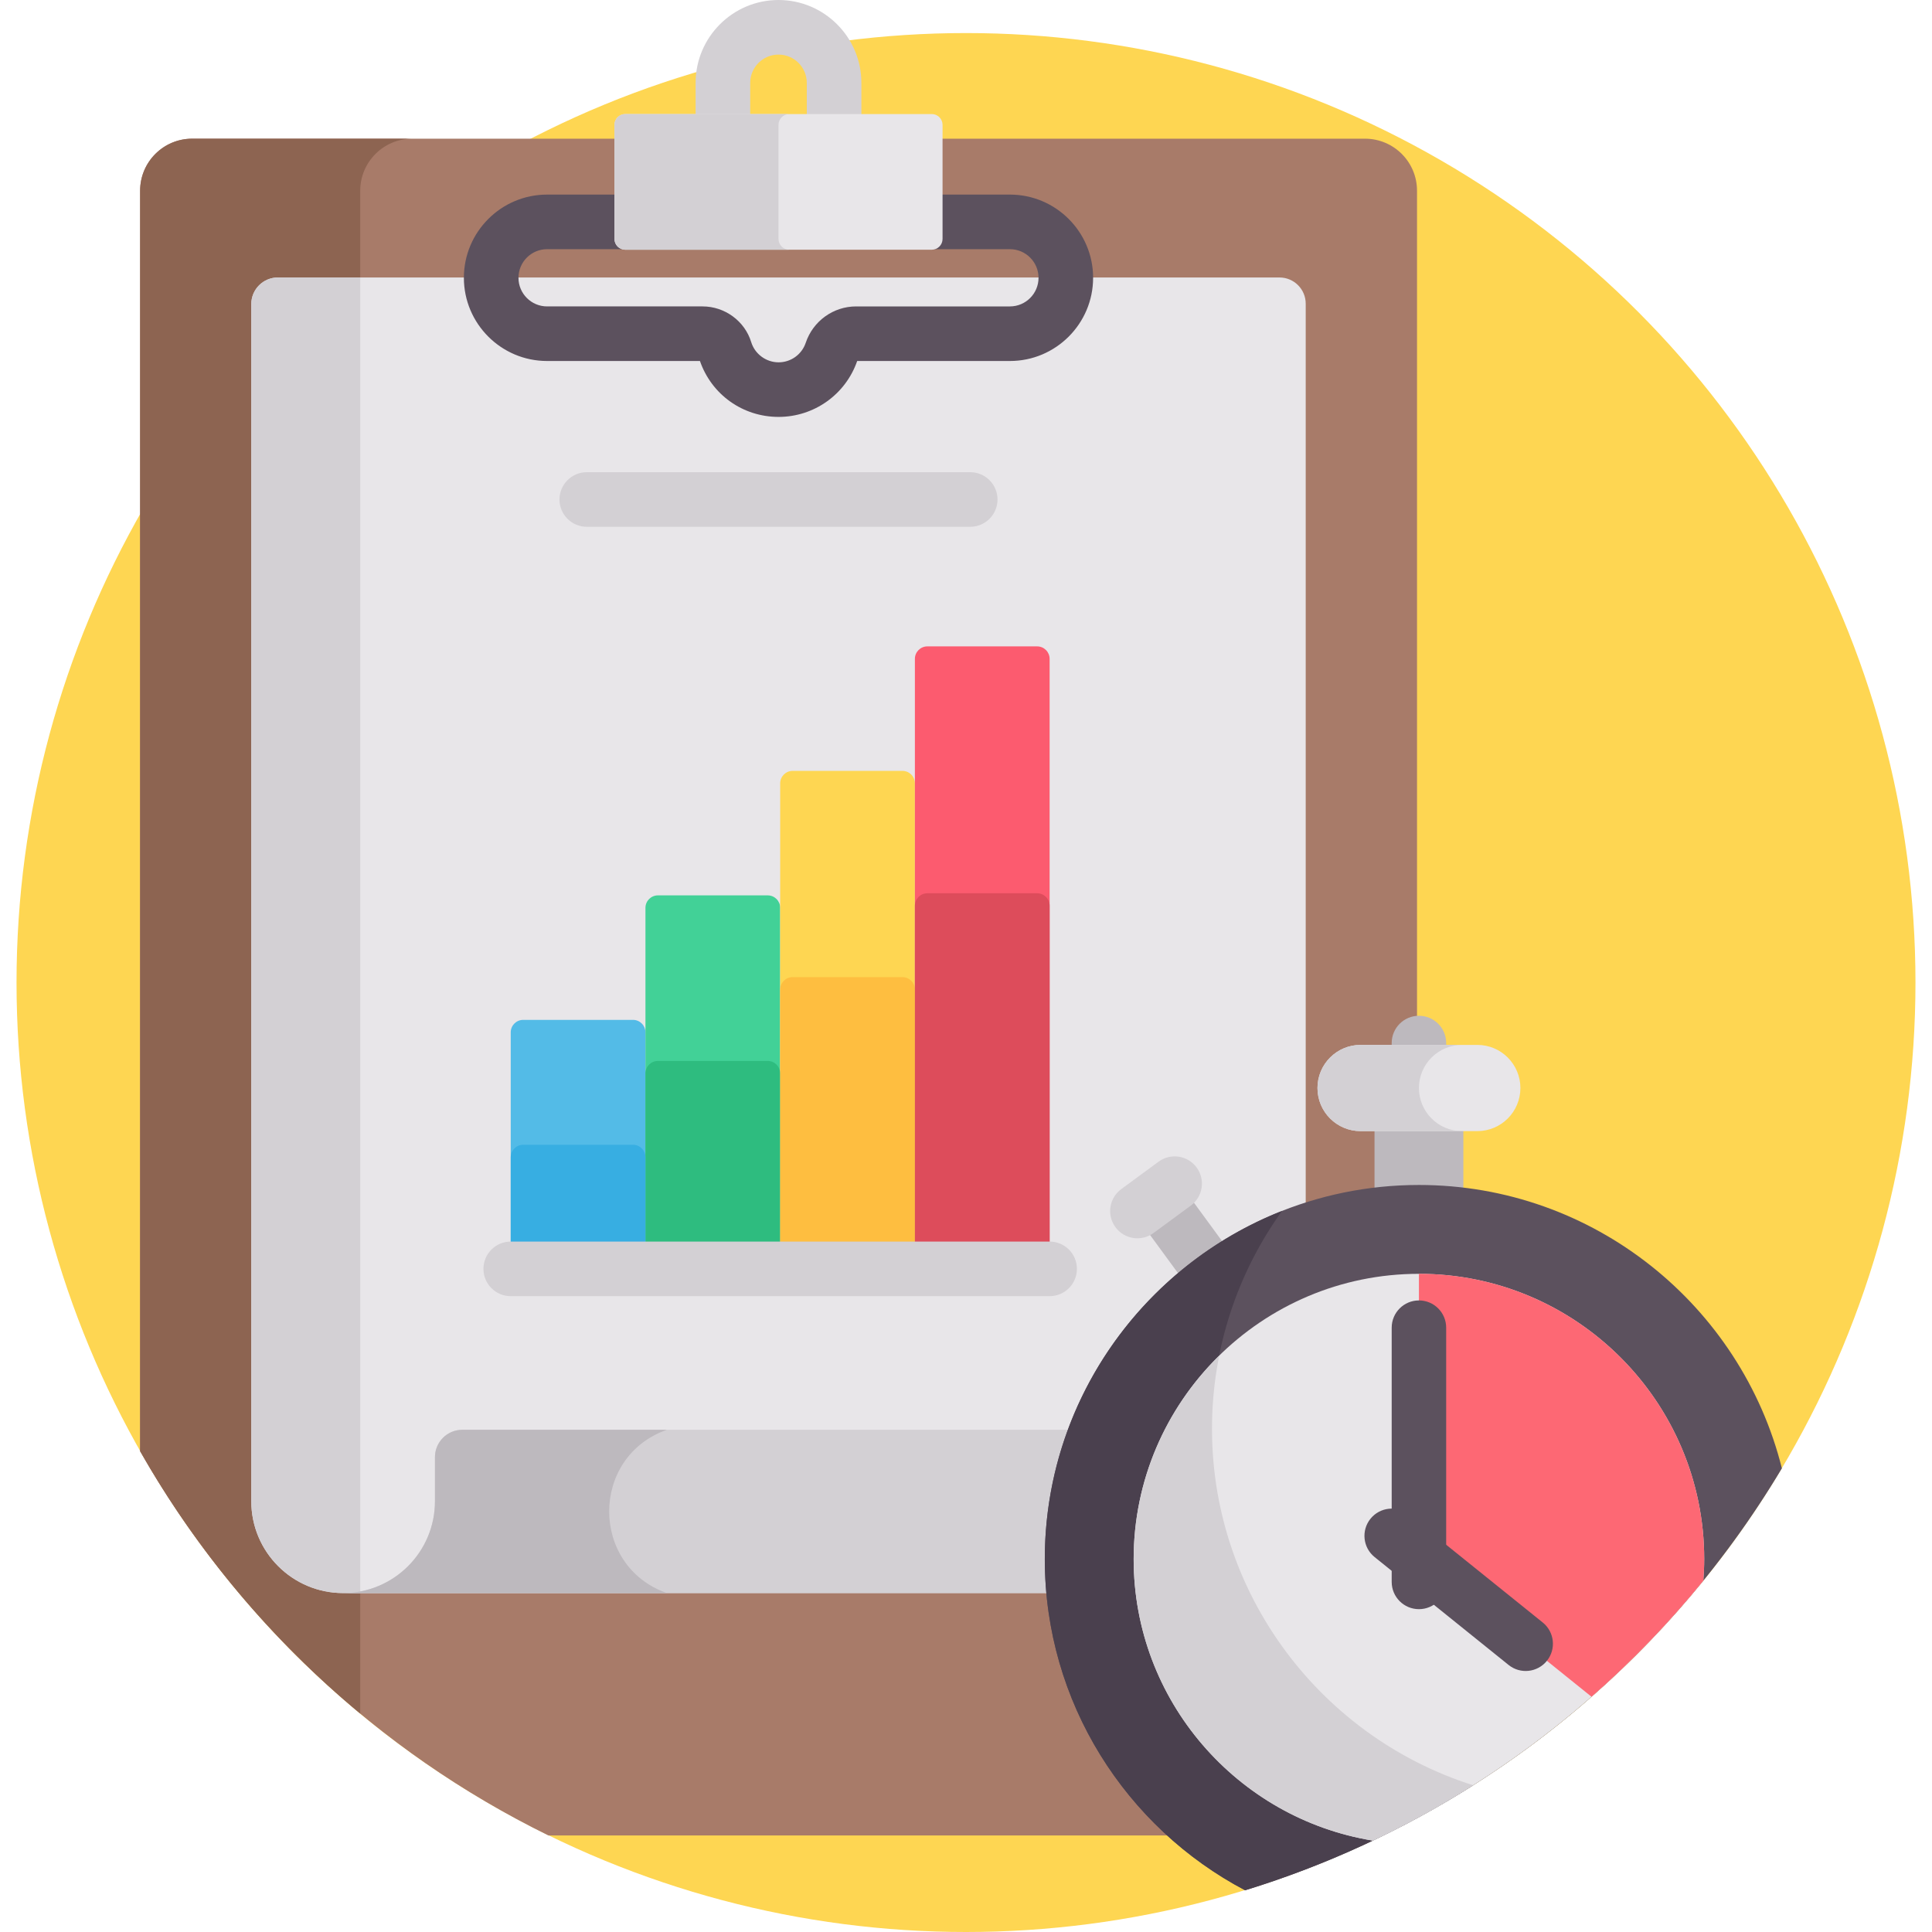 <?xml version="1.0" encoding="iso-8859-1"?>
<!-- Generator: Adobe Illustrator 19.0.0, SVG Export Plug-In . SVG Version: 6.00 Build 0)  -->
<svg version="1.1" id="Capa_1" xmlns="http://www.w3.org/2000/svg" xmlns:xlink="http://www.w3.org/1999/xlink" x="0px" y="0px"
	 viewBox="0 0 512 512" style="enable-background:new 0 0 512 512;" xml:space="preserve">
<circle style="fill:#FED652;" cx="256" cy="260.38" r="251.62"/>
<path style="fill:#D3D0D4;" d="M221.042,40.35c-3.995,0-7.233-3.238-7.233-7.233V21.964c0-4.134-3.363-7.497-7.498-7.497
	s-7.498,3.363-7.498,7.497v11.153c0,3.995-3.239,7.233-7.233,7.233c-3.995,0-7.233-3.238-7.233-7.233V21.964
	C184.346,9.853,194.2,0,206.311,0s21.965,9.853,21.965,21.964v11.153C228.276,37.112,225.037,40.35,221.042,40.35z"/>
<path style="fill:#A87B69;" d="M361.732,36.752H50.926c-7.618,0-13.794,6.176-13.794,13.794v334.038
	c24.956,43.881,62.725,79.517,108.22,101.829h216.379c7.618,0,13.794-6.176,13.794-13.794V50.546
	C375.526,42.928,369.35,36.752,361.732,36.752z"/>
<path style="fill:#8D6451;" d="M95.466,50.546c0-7.618,6.176-13.794,13.794-13.794H50.926c-7.618,0-13.794,6.176-13.794,13.794
	v334.038c15.117,26.582,34.943,50.129,58.333,69.531V50.546H95.466z"/>
<path style="fill:#E8E6E9;" d="M339.08,73.536H73.647c-3.895,0-7.052,3.157-7.052,7.052V397.84
	c0,13.441,10.896,24.338,24.338,24.338h255.095V80.484C346.027,76.646,342.917,73.536,339.08,73.536z"/>
<g>
	<path style="fill:#D3D0D4;" d="M95.466,422.178V73.536H73.647c-3.895,0-7.052,3.157-7.052,7.052V397.84
		c0,13.441,10.896,24.337,24.338,24.337h4.533V422.178z"/>
	<path style="fill:#D3D0D4;" d="M122.52,378.911c-4.004,0-7.25,3.246-7.25,7.25v11.679c0,13.442-10.896,24.338-24.338,24.338
		h255.095c13.441,0,24.338-10.896,24.338-24.338v-11.87c0-3.899-3.16-7.059-7.059-7.059H122.52z"/>
</g>
<path style="fill:#5C515E;" d="M206.329,110.485c-9.489,0-17.758-5.92-20.835-14.816h-40.511c-12.158,0-22.05-9.892-22.05-22.051
	s9.892-22.05,22.05-22.05h122.654c12.158,0,22.05,9.891,22.05,22.05s-9.892,22.051-22.05,22.051h-40.474
	C224.085,104.54,215.741,110.485,206.329,110.485z M144.984,66.035c-4.181,0-7.583,3.402-7.583,7.583
	c0,4.182,3.402,7.584,7.583,7.584h41.209c5.887,0,11.184,3.886,12.881,9.451c0.964,3.16,3.947,5.366,7.256,5.366
	c3.264,0,6.154-2.076,7.192-5.165c1.939-5.773,7.307-9.651,13.357-9.651h40.76c4.181,0,7.583-3.402,7.583-7.584
	c0-4.181-3.402-7.583-7.583-7.583L144.984,66.035L144.984,66.035z"/>
<path style="fill:#D3D0D4;" d="M257.118,139.603H155.503c-3.995,0-7.233-3.238-7.233-7.233s3.239-7.233,7.233-7.233h101.615
	c3.995,0,7.233,3.238,7.233,7.233S261.113,139.603,257.118,139.603z"/>
<path style="fill:#E8E6E9;" d="M246.92,66.179h-81.218c-1.583,0-2.867-1.284-2.867-2.867V33.09c0-1.583,1.284-2.867,2.867-2.867
	h81.218c1.583,0,2.867,1.284,2.867,2.867v30.222C249.787,64.896,248.503,66.179,246.92,66.179z"/>
<path style="fill:#D3D0D4;" d="M206.311,63.312V33.09c0-1.583,1.284-2.867,2.867-2.867h-43.476c-1.583,0-2.867,1.284-2.867,2.867
	v30.222c0,1.583,1.284,2.867,2.867,2.867h43.476C207.594,66.179,206.311,64.896,206.311,63.312z"/>
<path style="fill:#53BBE7;" d="M135.35,336.261h35.702V273.58c0-1.824-1.479-3.303-3.303-3.303h-29.096
	c-1.824,0-3.303,1.479-3.303,3.303L135.35,336.261L135.35,336.261z"/>
<path style="fill:#42D197;" d="M174.356,237.284c-1.824,0-3.303,1.479-3.303,3.303v29.689v65.985h35.702v-95.674
	c0-1.824-1.479-3.303-3.303-3.303L174.356,237.284L174.356,237.284z"/>
<path style="fill:#FED652;" d="M206.755,207.595v128.667h35.702V207.595c0-1.824-1.479-3.303-3.303-3.303h-29.096
	C208.234,204.291,206.755,205.77,206.755,207.595z"/>
<path style="fill:#FC5B6F;" d="M242.458,174.602v161.659h35.702V174.602c0-1.824-1.479-3.303-3.303-3.303h-29.096
	C243.937,171.299,242.458,172.778,242.458,174.602z"/>
<path style="fill:#2EBC7F;" d="M206.755,336.261v-51.796c0-1.824-1.479-3.303-3.304-3.303h-29.096c-1.824,0-3.303,1.479-3.303,3.303
	v51.796H206.755z"/>
<path style="fill:#FEBE40;" d="M242.458,336.261v-74.014c0-1.824-1.479-3.303-3.304-3.303h-29.096c-1.824,0-3.303,1.479-3.303,3.303
	v74.014H242.458z"/>
<path style="fill:#DD4C5B;" d="M278.16,336.261V240.03c0-1.824-1.479-3.303-3.304-3.303H245.76c-1.824,0-3.303,1.479-3.303,3.303
	v96.231H278.16z"/>
<path style="fill:#37AEE2;" d="M171.053,336.261v-29.579c0-1.824-1.479-3.303-3.303-3.303h-29.096c-1.825,0-3.304,1.479-3.304,3.303
	v29.579H171.053z"/>
<path style="fill:#D3D0D4;" d="M278.16,343.495H135.35c-3.995,0-7.233-3.238-7.233-7.233s3.239-7.233,7.233-7.233h142.81
	c3.995,0,7.233,3.238,7.233,7.233C285.394,340.257,282.155,343.495,278.16,343.495z"/>
<g>
	<path style="fill:#BDB9BE;" d="M176.716,378.911H122.52c-4.004,0-7.25,3.246-7.25,7.25v11.679
		c0,13.442-10.896,24.338-24.338,24.338h85.784C156.348,414.999,156.343,386.092,176.716,378.911z"/>
	<path style="fill:#BDB9BE;" d="M376.033,297.298c-3.987,0-7.219-3.232-7.219-7.219V276.41c0-3.987,3.232-7.219,7.219-7.219
		s7.219,3.232,7.219,7.219v13.669C383.252,294.066,380.02,297.298,376.033,297.298z"/>
	<path style="fill:#BDB9BE;" d="M387.806,289.801v28.916c-3.862-0.611-7.79-0.935-11.773-0.935s-7.911,0.324-11.773,0.935v-28.916
		L387.806,289.801L387.806,289.801z"/>
	<path style="fill:#BDB9BE;" d="M315.677,342.171l-13.444-18.362c-2.356-3.217-1.657-7.735,1.56-10.09
		c3.216-2.356,7.734-1.658,10.09,1.56l13.444,18.362c2.356,3.217,1.657,7.735-1.56,10.09
		C322.53,346.101,318.017,345.367,315.677,342.171z"/>
</g>
<path style="fill:#5C515E;" d="M472.218,389.122c-10.779-43.083-49.809-75.093-96.185-75.093c-54.671,0-99.149,44.478-99.149,99.148
	c0,38.048,21.55,71.149,53.078,87.767C390.085,482.481,440.605,442.099,472.218,389.122z"/>
<path style="fill:#4A404E;" d="M321.268,374.715c0.788-20.104,7.549-38.584,18.493-53.816
	c-36.782,14.509-62.877,50.403-62.877,92.278c0,38.048,21.55,71.149,53.078,87.767c21.522-6.609,41.81-16.029,60.446-27.827
	C348.9,459.958,319.482,420.281,321.268,374.715z"/>
<path style="fill:#E8E6E9;" d="M451.391,418.91c0.145-1.894,0.244-3.801,0.244-5.732c0-41.687-33.915-75.603-75.603-75.603
	s-75.603,33.915-75.603,75.603c0,37.529,27.491,68.745,63.39,74.602C397.939,471.574,427.827,447.917,451.391,418.91z"/>
<path style="fill:#D3D0D4;" d="M321.268,374.715c0.207-5.272,0.834-10.428,1.83-15.448c-13.977,13.727-22.668,32.819-22.668,53.91
	c0,37.526,27.486,68.739,63.38,74.6c9.462-4.493,17.86-9.15,26.573-14.67C348.888,459.941,319.483,420.271,321.268,374.715z"/>
<path style="fill:#FD6874;" d="M451.406,418.891c0.143-1.887,0.229-3.79,0.229-5.714c0-41.687-33.915-75.603-75.603-75.603v75.256
	l45.741,36.83C432.496,440.262,442.411,429.966,451.406,418.891z"/>
<path style="fill:#D3D0D4;" d="M295.604,325.22c-2.362-3.213-1.672-7.731,1.54-10.093l9.883-7.267
	c3.212-2.362,7.731-1.673,10.093,1.54s1.672,7.731-1.54,10.093l-9.883,7.267C302.5,329.111,297.977,328.446,295.604,325.22z"/>
<g>
	<path style="fill:#5C515E;" d="M376.033,426.445c-3.987,0-7.219-3.232-7.219-7.219v-67.381c0-3.987,3.232-7.219,7.219-7.219
		s7.219,3.232,7.219,7.219v67.381C383.252,423.213,380.02,426.445,376.033,426.445z"/>
	<path style="fill:#5C515E;" d="M399.794,441.232l-35.508-28.591c-3.106-2.5-3.596-7.046-1.096-10.151
		c2.501-3.105,7.045-3.595,10.151-1.096l35.508,28.591c3.106,2.5,3.596,7.046,1.096,10.151
		C407.461,443.221,402.922,443.75,399.794,441.232z"/>
</g>
<path style="fill:#E8E6E9;" d="M360.568,299.758h30.93c6.309,0,11.424-5.115,11.424-11.424l0,0c0-6.309-5.115-11.424-11.424-11.424
	h-30.93c-6.309,0-11.424,5.115-11.424,11.424l0,0C349.144,294.644,354.258,299.758,360.568,299.758z"/>
<path style="fill:#D3D0D4;" d="M376.033,288.334L376.033,288.334c0-6.309,5.115-11.424,11.424-11.424h-26.889
	c-6.309,0-11.424,5.115-11.424,11.424l0,0c0,6.309,5.115,11.424,11.424,11.424h26.889
	C381.148,299.758,376.033,294.643,376.033,288.334z"/>
<g>
</g>
<g>
</g>
<g>
</g>
<g>
</g>
<g>
</g>
<g>
</g>
<g>
</g>
<g>
</g>
<g>
</g>
<g>
</g>
<g>
</g>
<g>
</g>
<g>
</g>
<g>
</g>
<g>
</g>
</svg>
